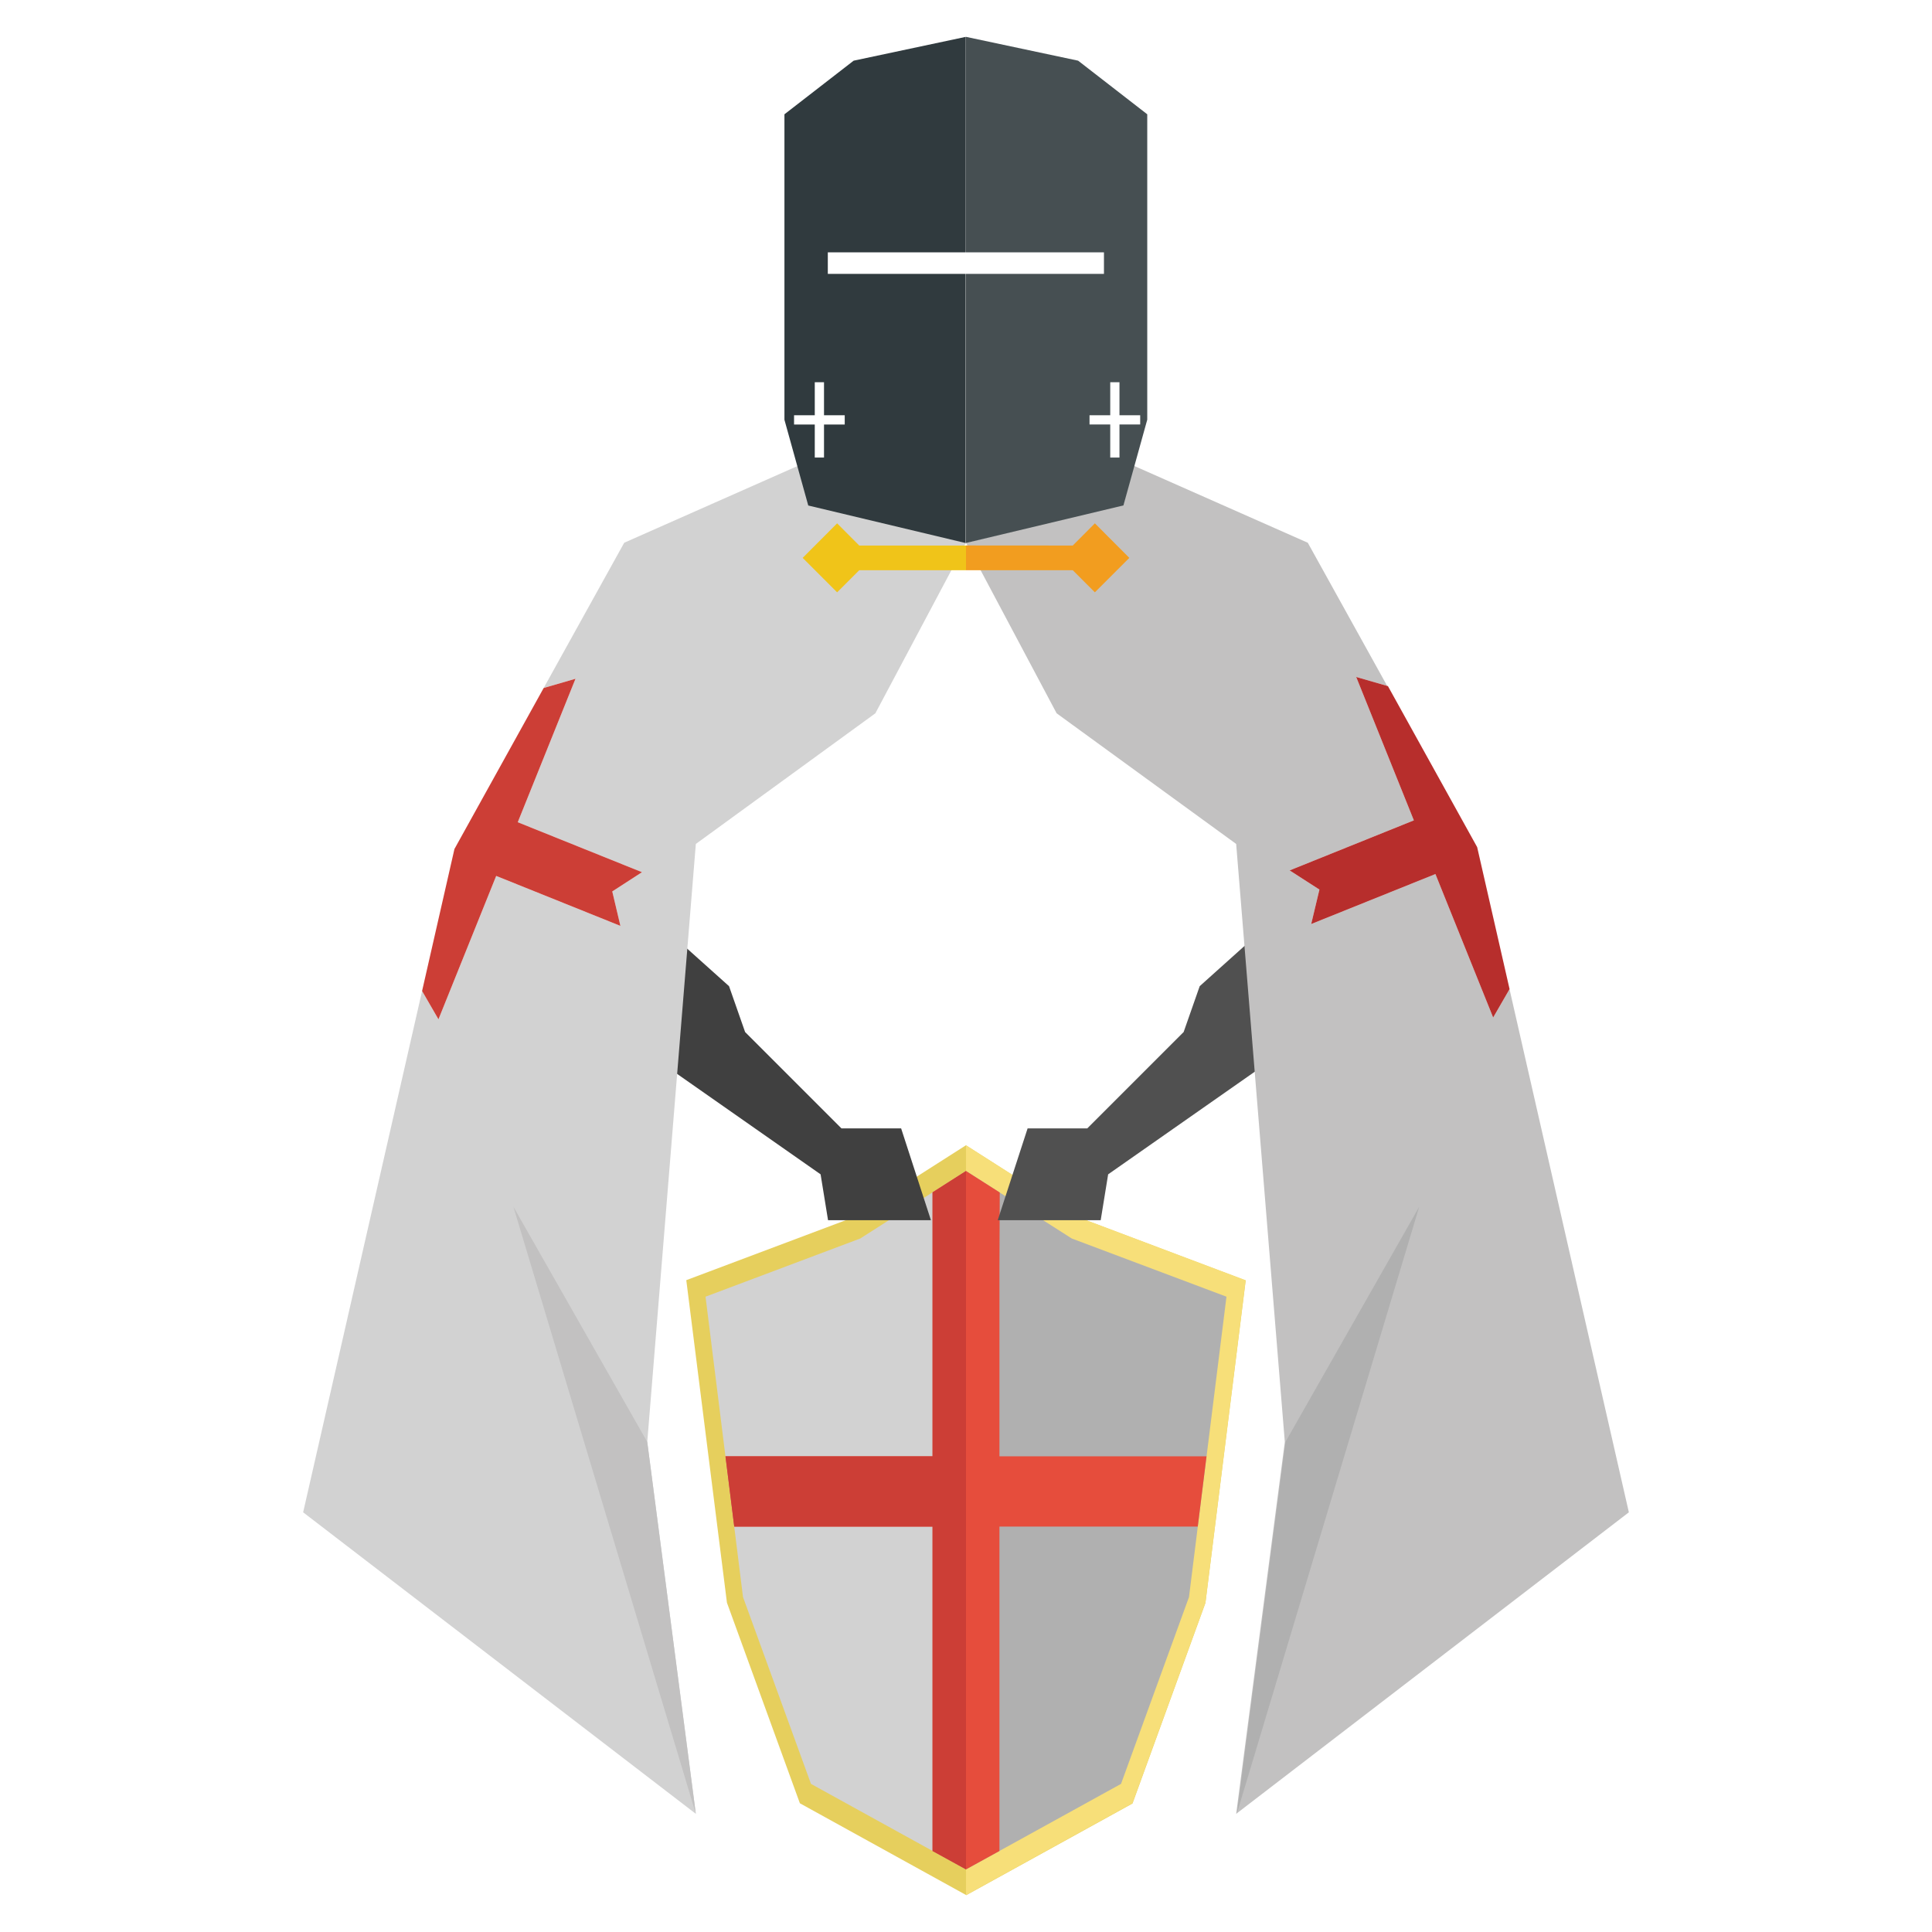 <svg id="Layer_1" data-name="Layer 1" xmlns="http://www.w3.org/2000/svg" viewBox="0 0 249 249">
  <defs>
    <style>
      .cls-1 {
        fill: #fff;
      }

      .cls-2 {
        fill: #e6cf5d;
      }

      .cls-3 {
        fill: #f7df79;
      }

      .cls-4 {
        fill: #848484;
      }

      .cls-5 {
        fill: #d2d2d2;
      }

      .cls-6 {
        fill: #898989;
      }

      .cls-7 {
        fill: #b0b0b0;
      }

      .cls-8 {
        fill: #e64d3c;
      }

      .cls-9 {
        fill: #cc3e36;
      }

      .cls-10 {
        fill: #404040;
      }

      .cls-11 {
        fill: #505050;
      }

      .cls-12 {
        fill: #c2c1c1;
      }

      .cls-13 {
        fill: #b72e2c;
      }

      .cls-14 {
        fill: none;
      }

      .cls-15 {
        fill: #303a3e;
      }

      .cls-16 {
        fill: #464f52;
      }

      .cls-17 {
        fill: #f0c419;
      }

      .cls-18 {
        fill: #f29d1f;
      }
    </style>
  </defs>
  <title>soldier</title>
  <rect class="cls-1" width="249" height="249"/>
  <g>
    <g>
      <g>
        <polygon class="cls-2" points="119.28 158.9 119.28 158.9 119.28 158.9 119.28 158.9"/>
        <path class="cls-2" d="M329.45,429.51l-14.64-9.34v20.69h0V420.16l-14.64,9.34-21.41,8.05L284,479.12l9.4,25.85,21.45,11.84v0L336.27,505l9.4-25.85,5.19-41.56Zm-34.89,34.63-1.72,2.43,1.72-2.43L291.62,460Zm-2.94,4.15h0ZM318.76,460h0V437.77h0ZM338,468.29H318.76V490.5h0V468.29H338l-2.94-4.15L338,460h0l-2.94,4.15Z" transform="translate(-190.31 -272.56)"/>
        <polygon class="cls-3" points="124.5 147.6 139.14 156.94 160.54 165 155.36 206.56 145.95 232.41 124.5 244.25 124.5 147.6"/>
      </g>
      <g>
        <polygon class="cls-4" points="124.5 150.92 124.5 150.92 124.5 150.92 124.5 150.92"/>
        <polygon class="cls-5" points="124.5 213.56 120.82 216.43 120.82 195.74 102.9 195.74 105.64 191.87 102.9 188 120.82 188 120.82 167.31 124.5 170.19 124.5 150.92 110.87 159.62 90.93 167.12 95.76 205.83 104.52 229.91 124.5 240.93 124.5 213.56 124.5 213.56"/>
        <path class="cls-6" d="M343.55,478.39" transform="translate(-190.31 -272.56)"/>
        <polygon class="cls-7" points="124.5 213.56 128.18 216.43 128.18 195.74 146.1 195.74 143.36 191.87 146.1 188 128.18 188 128.18 167.31 124.5 170.19 124.5 150.92 138.13 159.62 158.07 167.12 153.24 205.83 144.48 229.91 124.5 240.93 124.5 213.56 124.5 213.56"/>
        <polygon class="cls-8" points="149.78 187.69 128.81 187.69 128.81 163.47 128.85 153.69 124.5 150.92 120.19 153.67 120.19 163.47 120.19 187.69 99.22 187.69 93.5 187.69 94.63 196.75 99.22 196.75 120.19 196.75 120.19 220.97 120.19 238.56 124.5 240.93 124.5 217.6 124.5 217.6 124.5 217.6 124.5 240.93 128.81 238.56 128.81 220.97 128.81 196.75 149.78 196.75 154.37 196.75 155.5 187.69 149.78 187.69"/>
        <polygon class="cls-9" points="120.19 153.67 124.5 150.92 124.5 240.93 120.19 238.56 120.19 196.75 94.63 196.75 93.5 187.69 120.19 187.69 120.19 153.67"/>
      </g>
    </g>
    <g>
      <polygon class="cls-10" points="87.68 121.47 93.96 127.1 96.03 133.01 108.45 145.43 116.14 145.43 119.98 157.26 106.72 157.26 105.76 151.35 86.33 137.75 87.68 121.47"/>
      <polygon class="cls-11" points="160.89 121.47 154.62 127.1 152.55 133.01 140.13 145.43 132.44 145.43 128.59 157.26 141.86 157.26 142.82 151.35 162.25 137.75 160.89 121.47"/>
      <g>
        <polygon class="cls-12" points="209.93 194.91 194.55 127.49 192.44 131.14 185 112.65 168.99 119.09 170.05 114.65 166.21 112.18 182.22 105.73 174.79 87.25 178.78 88.4 168.55 69.95 146.13 60.03 144.79 64.98 124.5 69.95 136.18 91.93 159.32 108.77 165.59 185.84 159.32 233.77 209.93 194.91"/>
        <polygon class="cls-13" points="182.22 105.73 166.21 112.18 170.05 114.65 168.99 119.09 185 112.65 192.44 131.14 194.55 127.49 194.56 127.49 190.38 109.18 178.88 88.43 178.78 88.4 174.79 87.25 182.22 105.73"/>
      </g>
      <g>
        <polygon class="cls-5" points="104.21 64.98 102.86 60.03 80.45 69.95 70.07 88.67 74.17 87.48 66.73 105.97 82.74 112.41 78.91 114.89 79.96 119.33 63.95 112.89 56.51 131.37 54.4 127.72 39.07 194.91 89.68 233.77 83.42 185.84 89.68 108.77 112.82 91.93 124.5 69.95 104.21 64.98"/>
        <polygon class="cls-9" points="63.95 112.89 79.96 119.33 78.91 114.89 82.74 112.41 66.73 105.97 74.17 87.48 70.07 88.67 70.07 88.67 58.57 109.42 54.4 127.72 54.4 127.72 56.51 131.37 63.95 112.89"/>
      </g>
      <g>
        <polygon class="cls-14" points="106.72 35.3 124.5 35.3 142.28 35.3 142.28 32.52 124.5 32.52 106.72 32.52 106.72 35.3"/>
        <path class="cls-15" d="M297,305.08h17.78V277.31l-14.45,3.07-8.92,6.91v39.37l3.07,11.05,20.29,4.84V307.86H297Zm2.18,21v1.19h-2.67v4.26h-1.19v-4.26h-2.67v-1.19h2.67v-4.26h1.19v4.26Z" transform="translate(-190.31 -272.56)"/>
        <path class="cls-16" d="M329.26,280.38l-14.45-3.07v27.77h17.78v2.78H314.81v34.68l20.29-4.84,3.07-11.05V287.29Zm8,46.89h-2.67v4.26h-1.19v-4.26h-2.67v-1.19h2.67v-4.26h1.19v4.26h2.67Z" transform="translate(-190.31 -272.56)"/>
      </g>
      <polygon class="cls-12" points="89.68 233.77 83.42 185.84 66.17 155.53 89.68 233.77"/>
      <polygon class="cls-7" points="159.4 233.77 165.67 185.84 182.91 155.53 159.4 233.77"/>
      <g>
        <polygon class="cls-17" points="120.15 70.31 110.74 70.31 107.89 67.45 103.45 71.9 107.89 76.34 110.74 73.49 120.15 73.49 124.5 73.49 124.5 70.31 120.15 70.31"/>
        <polygon class="cls-18" points="141.11 67.45 138.26 70.31 124.5 70.3 124.5 70.31 124.5 73.49 128.85 73.49 138.26 73.49 141.11 76.34 145.55 71.9 141.11 67.45"/>
      </g>
    </g>
  </g>
</svg>
